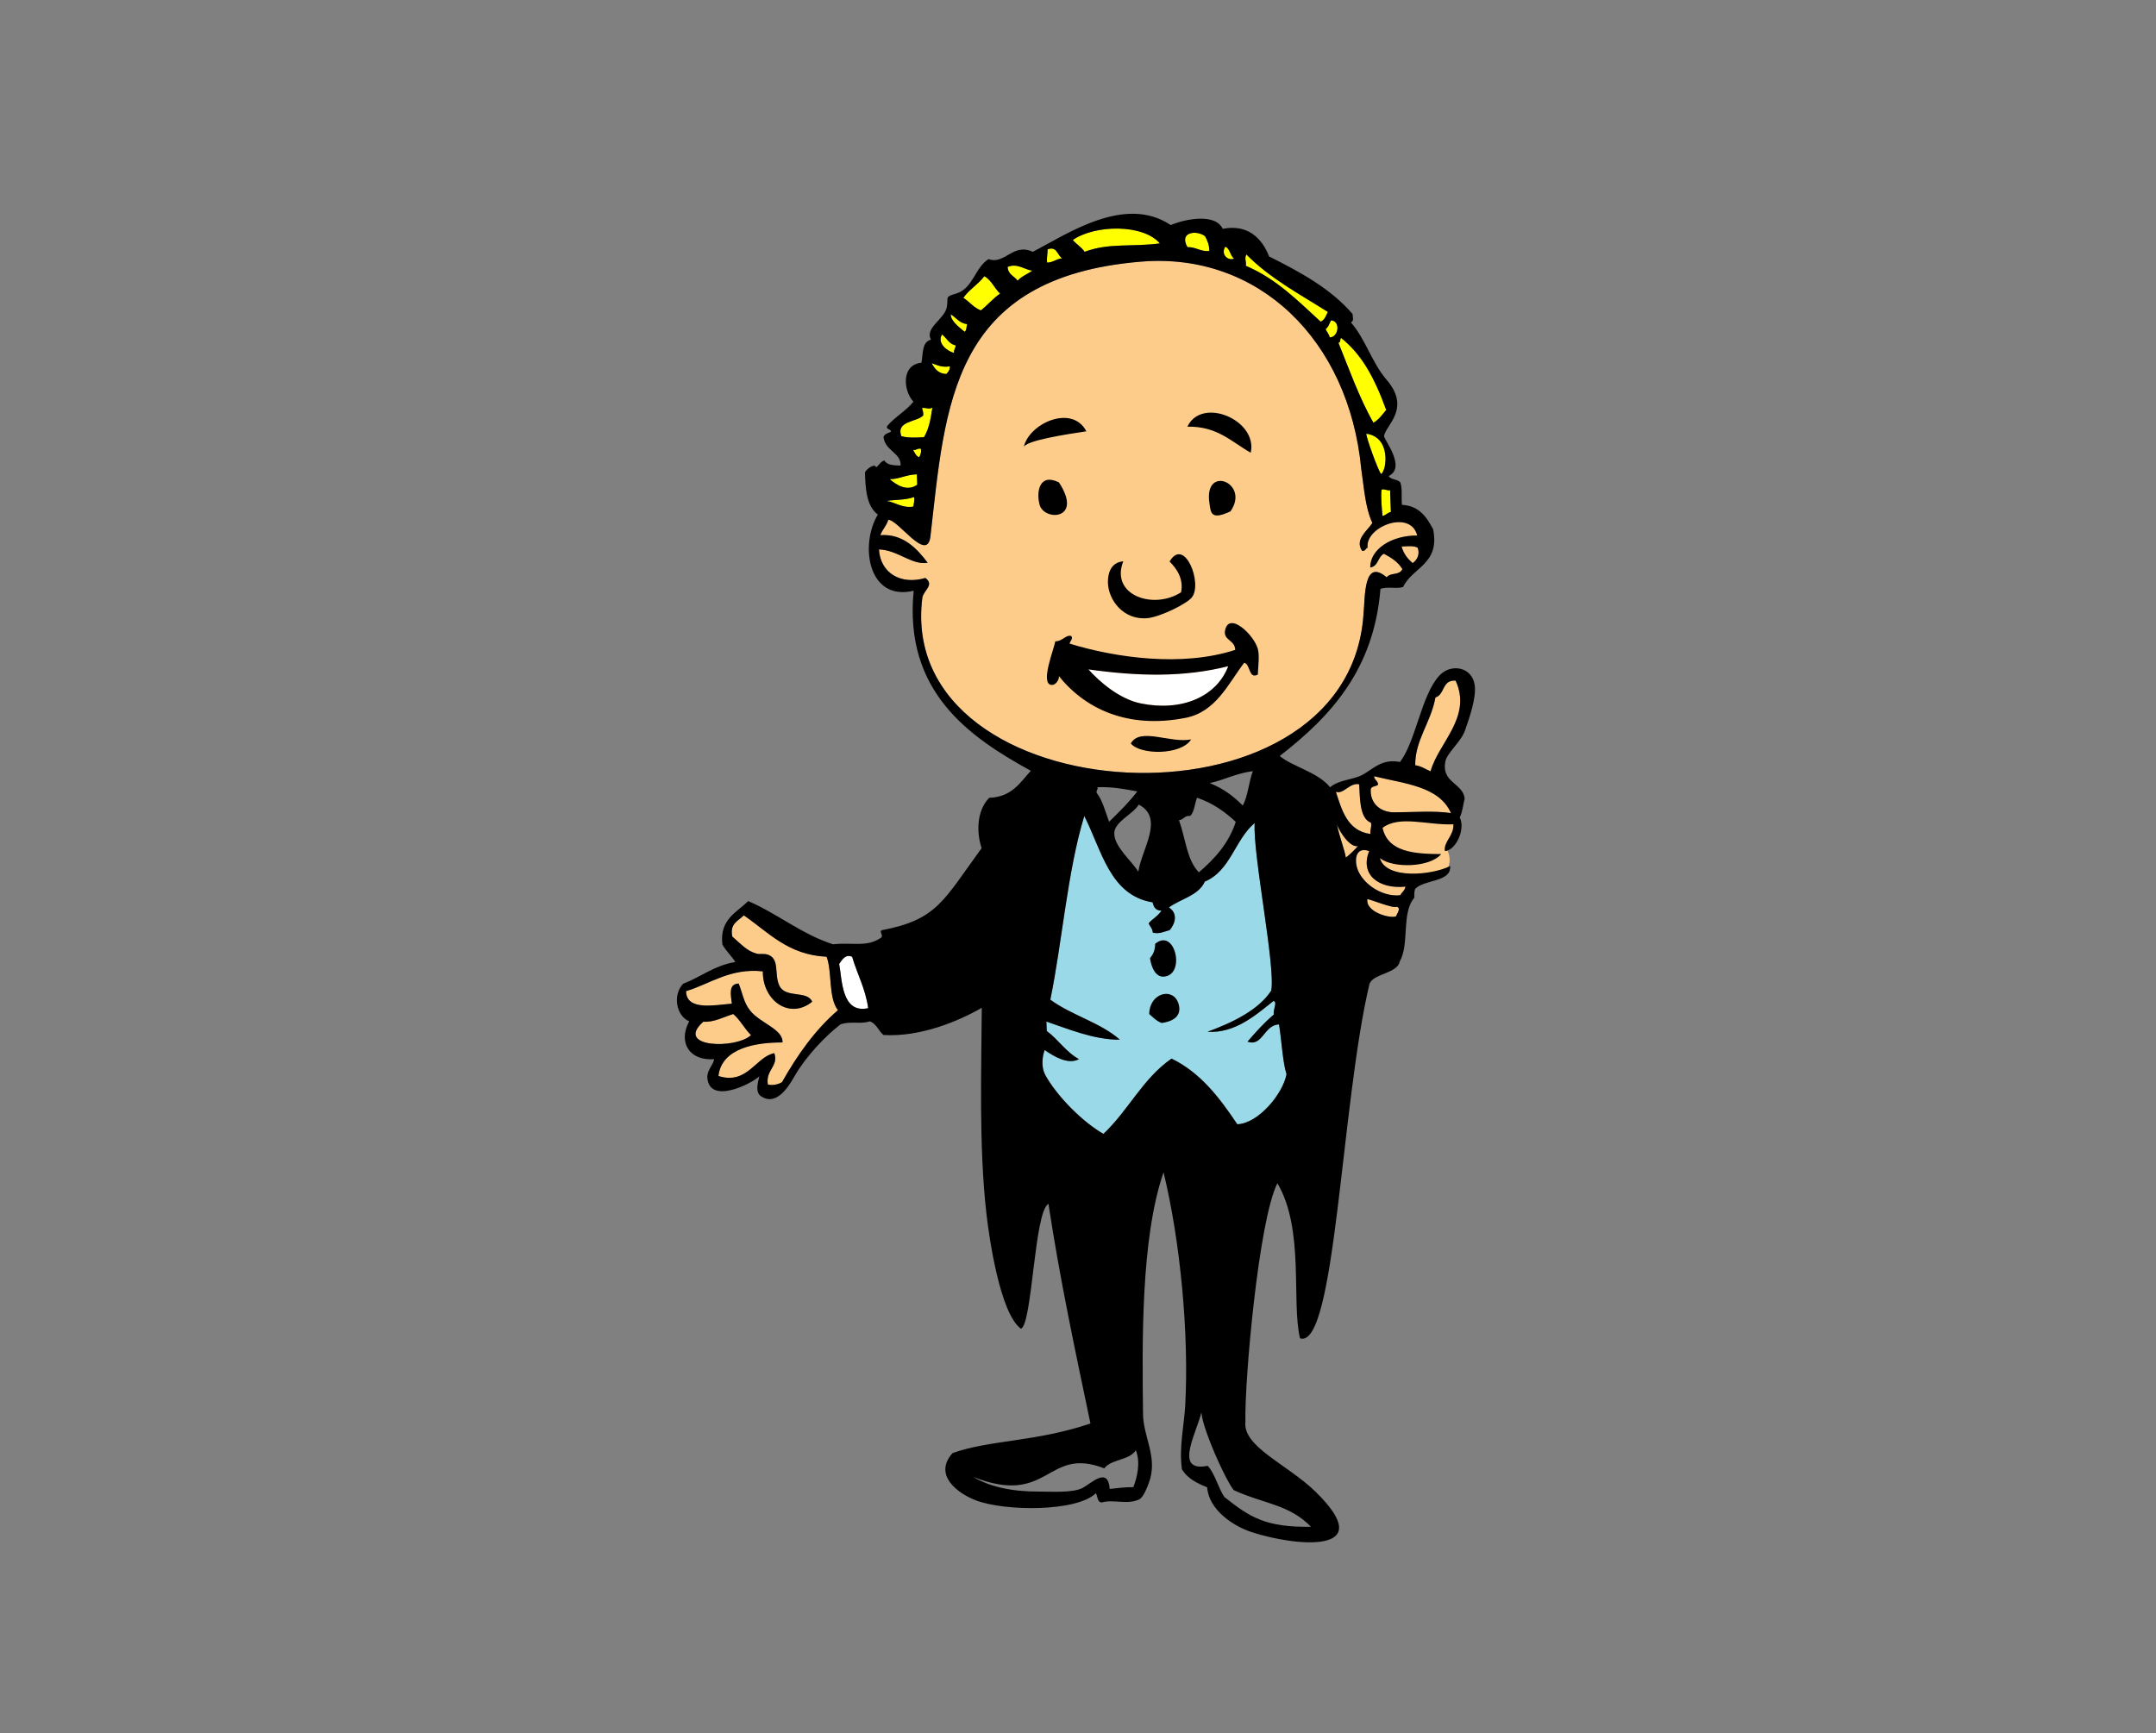 <?xml version="1.0" encoding="utf-8"?>
<!-- Generator: Adobe Illustrator 17.0.0, SVG Export Plug-In . SVG Version: 6.00 Build 0)  -->
<!DOCTYPE svg PUBLIC "-//W3C//DTD SVG 1.1//EN" "http://www.w3.org/Graphics/SVG/1.1/DTD/svg11.dtd">
<svg version="1.1" id="Layer_1" xmlns="http://www.w3.org/2000/svg" xmlns:xlink="http://www.w3.org/1999/xlink" x="0px" y="0px"
	 width="348.097px" height="279.91px" viewBox="0 0 348.097 279.91" enable-background="new 0 0 348.097 279.91"
	 xml:space="preserve">
<rect x="0" y="0" width="348.097" height="279.91" fill="#808080" stroke="none"/>
<path fill="#99D9E8" d="M169.581,161.439c3.399,2.523,8.07,3.679,11.223,6.462c-4.224,0.047-8.662-1.865-11.858-2.927
	c0.019,0.506,0.039,1.016,0.058,1.526c1.865,1.374,3.11,3.41,5.201,4.543c-1.814,0.977-4.169-0.526-5.547-1.475
	c-0.502,1.503-0.479,2.998,0.148,4.115c2.009,3.566,6.143,7.611,9.347,9.429c4.002-3.741,6.384-8.989,11.005-12.154
	c4.695,2.285,7.751,6.338,10.612,10.604c3.383-0.125,7.338-4.878,7.945-8.074c-0.623-1.974-0.786-5.407-1.207-8.047
	c-2.456,0.074-2.643,3.663-5.092,2.78c1.46-1.686,2.569-2.939,4.271-4.403c-0.245-0.631,0.646-2.044-0.082-2.161
	c-2.799,2.219-6.19,5.263-10.655,4.967c3.947-1.436,8.269-3.508,10.289-6.634c0.763-3.726-3.005-22.096-2.663-27.071
	c-3.204,2.667-3.873,7.692-8.051,9.452c-1.001,2.258-3.881,2.772-5.797,4.177c1.413,0.903,1.109,2.484,0.132,3.659
	c-0.934,0.237-1.666,0.677-2.733,0.405c-0.047-0.689-0.467-0.973-0.666-1.503c0.619-0.747,1.561-1.199,2.059-2.059
	c-0.911,0.031-1.254-0.553-1.421-1.324c-6.933-1.148-8.199-8.389-11.036-13.944C172.326,140.744,171.493,152.189,169.581,161.439
	L169.581,161.439z"/>
<path fill="#FDCC8A" d="M219.781,75.724c-2.001-20.85-16.631-35.013-35.496-33.475c-30.894,2.519-31.626,23.291-34.075,44.477
	c-0.6,4.126-5.15-2.768-6.793-2.783c-0.28,0.969-0.958,1.565-1.285,2.488c3.628-0.276,5.929,2.149,7.642,4.453
	c-2.542,0.432-4.827-2.067-7.864-2.157c0.234,3.85,3.55,5.777,7.494,4.613c1.534,1.137-0.311,1.985-0.494,3.223
	c-4.337,34.877,68.632,39.396,71.225,2.752c0.292-2.892-0.027-9.253,3.745-6.089c0.712-0.833,2.032-0.245,2.546-1.312
	c-0.685-1.164-1.806-1.865-2.99-2.488c-1.004,0.491-0.88,2.032-2.207,2.215c-0.019-2.931,3.391-5.174,7.595-5.158
	c-1.082-4.306-8.483-1.409-8.019,1.97c-0.37,0.097-0.304,0.603-0.895,0.491c-1.218-1.81,0.833-3.204,1.67-4.489
	C220.4,81.973,220.213,78.562,219.781,75.724L219.781,75.724z M228.069,90.938c0.712-0.452,1.226-1.425,0.829-2.472
	c-0.576-0.382-1.643-0.241-2.604-0.21C226.613,89.443,227.286,90.249,228.069,90.938L228.069,90.938z M118.386,163.759
	c-1.53,0.475-3.157,1.37-4.835,1.242c-4.749,4.224,5.333,4.45,7.704,2.161C120.2,166.137,119.515,164.709,118.386,163.759
	L118.386,163.759z M120.095,147.825c-0.88,0.899-2.309,1.289-1.861,3.426c1.51,1.3,2.32,2.301,3.916,2.756
	c0.572,0.163,1.308-0.078,1.993,0.23c1.771,0.802,0.814,3.153,1.705,4.975c1.008,2.052,4.473,0.681,5.283,2.558
	c-3.632,2.951-8.019-0.16-7.965-4.901c-5.275-0.572-8.487,2.017-12.399,3.2c0.043,3.227,4.629,2.231,7.397,2.02
	c-0.171-1.417-0.588-3.219,1.102-3.247c0.65,1.651,0.782,3.013,1.841,4.36c1.565,2.001,5.384,3.025,5.224,5.15
	c-4.091-0.016-9.818,0.806-10.336,5.415c4.636,1.503,6.073-3.138,9.024-3.687c0.728,2.133-1.468,2.733-1.039,5.072
	c0.755,0.179,1.682-0.016,2.277-0.389c2.48-4.372,5.306-8.416,9.035-11.624c-1.588-2.013-0.911-6.283-1.837-8.631
	C127.215,154.21,124.081,150.558,120.095,147.825L120.095,147.825z M220.765,145.201c-0.308,2.161,3.877,3.212,4.648,2.764
	c0.086-0.335,0.88-1.335,0.093-1.53C224.919,146.758,221.182,145.194,220.765,145.201L220.765,145.201z M219.01,139.802
	c0.553,2.616,3.885,5.088,7.046,4.781c0.28-0.475,0.767-0.759,0.864-1.405c-4.212,0.455-7.424-1.869-5.855-5.738
	C219.037,136.738,218.737,138.505,219.01,139.802L219.01,139.802z M217.281,138.49c0.483-0.292,1.643-1.456,1.985-1.869
	c-1.456,0.44-3.667-3.379-3.414-3.788C215.775,133.709,217.266,137.719,217.281,138.49L217.281,138.49z M215.677,127.866
	c0.946,2.854,1.822,6.338,5.59,6.816c-0.086-0.72,0.234-1.059,0.082-1.834c-1.954-0.642-1.767-4.547-1.9-6.186
	C217.943,126.313,216.911,128.345,215.677,127.866L215.677,127.866z M222.502,126.702c-0.292,0.366-1.16,0.199-1.191,0.81
	c-0.109,2.285,1.623,3.687,3.796,3.675c3.052-0.008,6.54-0.288,9.164,0.128c-1.919-4.38-7.56-4.749-12.422-5.96
	C221.887,125.99,222.459,126.06,222.502,126.702L222.502,126.702z M235.017,109.916c-2.227-0.16-1.705,2.246-3.258,2.713
	c-0.759,4.138-3.297,6.852-3.266,10.955c1.004,0.136,1.655,0.65,2.48,0.977C232.238,119.96,237.727,115.814,235.017,109.916
	L235.017,109.916z M223.125,131.942l7.412,0.234l4.714,0.234l-0.619,3.091l-1.004,1.701c0.588,1.156,0.568,2.316-0.078,3.476
	l-5.022,1.779l-4.788-0.385l-1.775-3.784L223.125,131.942L223.125,131.942z"/>
<path fill="#FFFFFF" d="M184.172,113.595c6.661,1.363,12.263-1.094,14.131-6.007c-7.186,1.818-14.591,1.635-22.571,0.514
	C177.527,110.122,180.781,112.906,184.172,113.595L184.172,113.595z M135.487,155.662c0.475,2.429,0.346,8.117,4.687,7.151
	c-0.452-3.208-1.771-5.485-2.589-8.3C136.46,154.023,135.939,155.062,135.487,155.662L135.487,155.662z"/>
<path fill="#FFFF00" d="M214.027,53.138c0.183,0.491,0.557,0.775,0.658,1.351c1.472-0.023,1.779-2.682,0.206-2.752
	C214.642,52.238,214.486,52.83,214.027,53.138L214.027,53.138z M201.141,42.923c4.901,2.071,8.401,5.645,12.084,9.024
	c0.662-0.269,0.856-0.973,1.164-1.569c-4.574-2.896-9.436-5.481-13.158-9.292C200.865,41.844,201.278,42.199,201.141,42.923
	L201.141,42.923z M199.265,41.77c-0.666-0.444-0.646-1.627-1.44-1.931C197.065,41.093,198.229,42.167,199.265,41.77L199.265,41.77z
	 M191.72,39.91c1.405-0.031,2.059,0.744,3.535,0.638c-0.008-1.051-0.343-1.748-0.701-2.417
	C193.153,37.114,190.311,37.457,191.72,39.91L191.72,39.91z M158.926,44.612c-0.981,1.3-2.449,2.141-3.383,3.484
	c0.981,0.635,1.666,1.588,2.822,2.032c1.09-0.849,1.943-1.923,3.107-2.709C160.554,46.555,160.075,45.223,158.926,44.612
	L158.926,44.612z M162.687,43.102c0.055,1.261,1.094,1.46,1.608,2.231c0.623-0.697,1.592-1.071,2.382-1.616
	C165.404,43.538,164.24,42.456,162.687,43.102L162.687,43.102z M169.145,40.272c0.008,0.638-0.195,1.581-0.078,2.141
	c1.02-0.035,1.464-0.603,2.418-0.697C170.66,41.155,170.636,39.703,169.145,40.272L169.145,40.272z M143.148,80.898
	c1.355,0.21,2.632,1.226,4.306,0.911c0.07-0.467,0.3-1.269,0.097-1.534C146.165,80.785,144.511,80.672,143.148,80.898
	L143.148,80.898z M143.631,77.371c1.141,0.981,2.838,2.059,4.461,0.907c-0.019-0.561-0.043-1.117-0.062-1.678
	C146.243,76.655,145.095,77.422,143.631,77.371L143.631,77.371z M147.431,72.657c0.253,0.463,0.459,0.981,0.958,1.183
	c0.237-0.311,0.459-1.117,0.253-1.382C148.073,72.373,147.995,72.742,147.431,72.657L147.431,72.657z M149.058,67.102
	c-1.117,1.09-4.418,0.868-3.539,3.332c0.993,0.308,2.324,0.245,3.667,0.171c0.783-1.339,1.055-2.76,1.355-4.781
	c-0.568,0.343-0.954-0.023-1.678,0.062C148.968,66.249,149.105,66.576,149.058,67.102L149.058,67.102z M152.783,60.402
	c0.296-0.315,0.596-0.623,0.568-1.242c-1.335,0.222-2.048-0.226-2.92-0.502C150.907,59.569,151.514,60.343,152.783,60.402
	L152.783,60.402z M154.033,56.999c-0.062-0.549,0.253-0.744,0.257-1.23c-1.086-0.199-1.436-1.195-2.196-1.752
	C151.25,55.419,152.9,56.688,154.033,56.999L154.033,56.999z M223.214,83.331c0.549-0.128,0.802-0.529,1.351-0.658
	c-0.043-1.168-0.082-2.34-0.125-3.508c-0.584,0.101-0.755-0.245-1.378-0.101C222.91,80.092,223.093,82.074,223.214,83.331
	L223.214,83.331z M222.992,76.557c0.915-0.619,1.616-5.987-2.398-6.517C220.544,70.562,222.533,76.098,222.992,76.557
	L222.992,76.557z M216.094,55.353c1.518,3.729,3.399,9.016,5.656,12.917c0.891-0.494,1.421-1.327,2.063-2.059
	c-1.982-5.431-4.014-9.024-7.291-11.64C216.316,54.777,216.483,55.325,216.094,55.353L216.094,55.353z M173.21,38.753
	c0.572,0.701,1.401,1.137,1.904,1.915c3.959-1.483,7.506-0.751,12.158-1.359C184.565,36.157,176.838,36.262,173.21,38.753
	L173.21,38.753z M155.742,53.581c0.354-0.214,0.265-0.837,0.413-1.238c-1.25-0.132-1.771-1.051-2.655-1.581
	C153.507,51.884,154.886,52.846,155.742,53.581L155.742,53.581z"/>
<path d="M175.401,69.655c-2.986,0.448-10.196,1.522-10.129,2.659C165.973,68.449,173.066,65.171,175.401,69.655L175.401,69.655z
	 M197.416,36.955c4.076-0.81,6.369,1.573,7.486,4.461c5.022,2.519,9.927,5.166,13.466,9.277c0.047,0.662,0.28,1.047-0.253,1.382
	c2.328,2.643,3.406,6.54,5.754,9.253c4.002,4.64-0.148,7.35-0.409,9.067c-0.082,0.537,3.663,5.057,0.747,6.486
	c0.358,0.619,1.417,0.483,1.865,1c0.374,0.923,0.156,2.472,0.284,3.652c2.768,0.14,3.975,1.958,5.03,3.94
	c1.141,5.676-3.352,6.116-4.851,9.331c-1.176,0.335-2.309-0.117-3.652,0.288c-1.055,13.057-8.031,20.609-16.265,26.997
	c2.071,1.732,6.201,2.616,8.121,5.045c1.592-1.285,3.652-1.145,5.267-2.024c1.701-0.927,3.13-2.639,6.034-2.052
	c2.585-3.41,3.414-10.776,6.361-13.968c1.822-1.978,5.318-1.456,5.707,1.623c0.245,1.974-0.821,5.104-1.569,7.229
	c-0.666,1.896-2.892,3.617-3.173,5.002c-0.705,3.457,2.783,3.472,3.118,5.991c-0.265,1.028-0.358,2.223-0.806,3.083
	c0.958,1.81-0.564,5.29-2.394,5.431c-0.249-1.526,1.46-2.46,1.37-4.325c-4.239,0.163-8.673-1.51-11.43,0.568
	c0.86,3.881,5.014,4.216,9.468,4.236c-1.849,2.199-7.801,2.32-9.896,0.666c1.001,3.465,8.405,2.745,11.336,1.269
	c0.237,2.639-4.239,2.129-5.664,3.714c-0.109,0.385-0.167,0.821-0.101,1.378c-2.157,2.495-0.751,7.439-2.371,10.312
	c-0.37,1.993-4.395,1.958-4.901,3.687c-4.59,19.332-5.47,59.009-11.2,57.183c-1.421-5.925,0.751-17.619-3.655-25.051
	c-3.033,6.003-5.322,31.969-5.162,38.497c-0.471,4.084,6.743,6.848,11.344,11.344c10.472,10.242-3.406,8.794-10.394,6.482
	c-3.06-1.016-6.871-3.648-7.128-7.217c-1.647-0.658-3.184-1.433-4.076-2.904c-0.491-3.687,0.362-7.027,0.541-10.398
	c0.607-11.507-0.779-26.324-3.504-37.571c-3.706,10.706-3.445,27.827-3.313,39.038c0.047,3.628,2.219,6.676,1.145,10.488
	c-0.206,0.724-1,2.904-1.709,3.266c-1.904,0.977-4.294-0.035-6.085,0.529c-0.771-0.016-0.646-0.997-0.969-1.491
	c-3.103,3.021-14.641,2.935-19.344,1.16c-2.912-1.098-6.988-4.084-3.788-7.646c5.96-2.137,13.388-1.779,22.26-4.777
	c-2.437-11.632-4.921-23.217-6.781-35.468c-2.305,1.203-2.612,19.648-4.457,20.158c-3.367-2.484-5.119-14.696-5.559-18.573
	c-1.246-10.947-0.802-23.63-0.751-33.246c-3.761,2.164-9.911,4.742-15.864,4.391c-0.821-0.65-1.129-1.849-2.215-2.207
	c-1.475,0.502-3.025-0.082-4.714,0.479c-2.472,1.888-5.567,5.181-7.334,8.202c-0.763,1.308-2.838,5.228-5.524,3.406
	c-0.907-0.619-0.564-1.985-0.269-3.196c-1.452,1.3-7.953,4.496-8.381,0.308c-0.125-1.242,0.81-1.931,1.109-3.091
	c-4.002,0.315-5.898-2.709-4.041-6.112c-2.141-0.899-2.686-4.29-0.981-6.069c2.885-1.094,4.975-2.931,8.417-3.511
	c-0.354-0.673-1.534-1.83-2.083-2.822c-0.479-4.076,2.289-5.135,4.165-7.019c4.804,2.067,8.525,5.294,13.688,6.98
	c3.27-0.343,5.45,0.51,7.747-1.047c0.471-0.331-0.323-0.989,0.105-1.222c8.958-1.686,9.958-4.761,16.152-13.255
	c-1.024-3.157-0.51-6.404,1.23-8.132c3.652-0.136,4.971-2.441,6.711-4.364c-9.958-5.473-20.508-12.761-18.912-29.072
	c-7.365,1.748-8.74-7.381-5.789-12.306c-1.943-1.448-1.985-4.481-2.079-6.793c0.226-0.584,1.631-1.565,1.802-0.829
	c0.479-0.339,0.693-0.923,1.335-1.117c0.42,0.759,1.503,0.81,2.624,0.821c0.105-2.067-2.558-2.382-2.764-4.629
	c0.187-0.467,0.716-0.615,1.195-0.81c0.012-0.541-0.732-0.276-0.642-0.891c1.242-1.495,3.052-2.46,4.282-3.975
	c-1.627-1.748-2.048-5.952,1.296-6.303c0.269-1.468,0.062-3.379,1.542-3.722c-1.071-1.923,2.219-3.309,2.554-5.283
	c0.288-1.701-0.436-1.569,1.6-2.196c2.612-0.802,2.998-4.263,5.139-5.528c2.636,0.95,3.944-2.678,7.132-1.176
	c5.497-2.83,14.836-9.296,22.279-4.321C191.362,35.359,196.193,34.385,197.416,36.955L197.416,36.955z M173.21,38.753
	c0.572,0.701,1.401,1.137,1.904,1.915c3.959-1.483,7.506-0.751,12.158-1.359C184.565,36.157,176.838,36.262,173.21,38.753
	L173.21,38.753z M191.72,39.91c1.405-0.031,2.059,0.744,3.535,0.638c-0.008-1.051-0.343-1.748-0.701-2.417
	C193.153,37.114,190.311,37.457,191.72,39.91L191.72,39.91z M169.145,40.272c0.008,0.638-0.195,1.581-0.078,2.141
	c1.02-0.035,1.464-0.603,2.418-0.697C170.66,41.155,170.636,39.703,169.145,40.272L169.145,40.272z M199.265,41.77
	c-0.666-0.444-0.646-1.627-1.44-1.931C197.065,41.093,198.229,42.167,199.265,41.77L199.265,41.77z M219.781,75.724
	c-2.001-20.85-16.631-35.013-35.496-33.475c-30.894,2.519-31.626,23.291-34.075,44.477c-0.6,4.126-5.15-2.768-6.793-2.783
	c-0.28,0.969-0.958,1.565-1.285,2.488c3.628-0.276,5.929,2.149,7.642,4.453c-2.542,0.432-4.827-2.067-7.864-2.157
	c0.234,3.85,3.55,5.777,7.494,4.613c1.534,1.137-0.311,1.985-0.494,3.223c-4.337,34.877,68.632,39.396,71.225,2.752
	c0.292-2.892-0.027-9.253,3.745-6.089c0.712-0.833,2.032-0.245,2.546-1.312c-0.685-1.164-1.806-1.865-2.99-2.488
	c-1.004,0.491-0.88,2.032-2.207,2.215c-0.019-2.931,3.391-5.174,7.595-5.158c-1.082-4.306-8.483-1.409-8.019,1.97
	c-0.37,0.097-0.304,0.603-0.895,0.491c-1.218-1.81,0.833-3.204,1.67-4.489C220.4,81.973,220.213,78.562,219.781,75.724
	L219.781,75.724z M201.141,42.923c4.901,2.071,8.401,5.645,12.084,9.024c0.662-0.269,0.856-0.973,1.164-1.569
	c-4.574-2.896-9.436-5.481-13.158-9.292C200.865,41.844,201.278,42.199,201.141,42.923L201.141,42.923z M162.687,43.102
	c0.055,1.261,1.094,1.46,1.608,2.231c0.623-0.697,1.592-1.071,2.382-1.616C165.404,43.538,164.24,42.456,162.687,43.102
	L162.687,43.102z M158.926,44.612c-0.981,1.3-2.449,2.141-3.383,3.484c0.981,0.635,1.666,1.588,2.822,2.032
	c1.09-0.849,1.943-1.923,3.107-2.709C160.554,46.555,160.075,45.223,158.926,44.612L158.926,44.612z M155.742,53.581
	c0.354-0.214,0.265-0.837,0.413-1.238c-1.25-0.132-1.771-1.051-2.655-1.581C153.507,51.884,154.886,52.846,155.742,53.581
	L155.742,53.581z M154.033,56.999c-0.062-0.549,0.253-0.744,0.257-1.23c-1.086-0.199-1.436-1.195-2.196-1.752
	C151.25,55.419,152.9,56.688,154.033,56.999L154.033,56.999z M214.027,53.138c0.183,0.491,0.557,0.775,0.658,1.351
	c1.472-0.023,1.779-2.682,0.206-2.752C214.642,52.238,214.486,52.83,214.027,53.138L214.027,53.138z M216.094,55.353
	c1.518,3.729,3.399,9.016,5.656,12.917c0.891-0.494,1.421-1.327,2.063-2.059c-1.982-5.431-4.014-9.024-7.291-11.64
	C216.316,54.777,216.483,55.325,216.094,55.353L216.094,55.353z M152.783,60.402c0.296-0.315,0.596-0.623,0.568-1.242
	c-1.335,0.222-2.048-0.226-2.92-0.502C150.907,59.569,151.514,60.343,152.783,60.402L152.783,60.402z M149.058,67.102
	c-1.117,1.09-4.418,0.868-3.539,3.332c0.993,0.308,2.324,0.245,3.667,0.171c0.783-1.339,1.055-2.76,1.355-4.781
	c-0.568,0.343-0.954-0.023-1.678,0.062C148.968,66.249,149.105,66.576,149.058,67.102L149.058,67.102z M147.431,72.657
	c0.253,0.463,0.459,0.981,0.958,1.183c0.237-0.311,0.459-1.117,0.253-1.382C148.073,72.373,147.995,72.742,147.431,72.657
	L147.431,72.657z M222.992,76.557c0.915-0.619,1.616-5.987-2.398-6.517C220.544,70.562,222.533,76.098,222.992,76.557
	L222.992,76.557z M143.631,77.371c1.141,0.981,2.838,2.059,4.461,0.907c-0.019-0.561-0.043-1.117-0.062-1.678
	C146.243,76.655,145.095,77.422,143.631,77.371L143.631,77.371z M143.148,80.898c1.355,0.21,2.632,1.226,4.306,0.911
	c0.07-0.467,0.3-1.269,0.097-1.534C146.165,80.785,144.511,80.672,143.148,80.898L143.148,80.898z M223.214,83.331
	c0.549-0.128,0.802-0.529,1.351-0.658c-0.043-1.168-0.082-2.34-0.125-3.508c-0.584,0.101-0.755-0.245-1.378-0.101
	C222.91,80.092,223.093,82.074,223.214,83.331L223.214,83.331z M228.069,90.938c0.712-0.452,1.226-1.425,0.829-2.472
	c-0.576-0.382-1.643-0.241-2.604-0.21C226.613,89.443,227.286,90.249,228.069,90.938L228.069,90.938z M235.017,109.916
	c-2.227-0.16-1.705,2.246-3.258,2.713c-0.759,4.138-3.297,6.852-3.266,10.955c1.004,0.136,1.655,0.65,2.48,0.977
	C232.238,119.96,237.727,115.814,235.017,109.916L235.017,109.916z M195.329,126.469c2.114,0.841,3.838,2.098,5.318,3.624
	c0.864-1.557,0.962-3.819,1.631-5.555C199.627,124.869,197.751,125.92,195.329,126.469L195.329,126.469z M222.502,126.702
	c-0.292,0.366-1.16,0.199-1.191,0.81c-0.109,2.285,1.623,3.687,3.796,3.675c3.052-0.008,6.54-0.288,9.164,0.128
	c-1.919-4.38-7.56-4.749-12.422-5.96C221.887,125.99,222.459,126.06,222.502,126.702L222.502,126.702z M177.067,128.049
	c0.965,1.23,1.39,3.044,2.001,4.66c1.6-1.557,3.192-3.118,4.555-4.897c-2.009-0.378-3.998-0.767-6.431-0.685
	C177.317,127.594,176.943,127.586,177.067,128.049L177.067,128.049z M215.677,127.866c0.946,2.854,1.822,6.338,5.59,6.816
	c-0.086-0.72,0.234-1.059,0.082-1.834c-1.954-0.642-1.767-4.547-1.9-6.186C217.943,126.313,216.911,128.345,215.677,127.866
	L215.677,127.866z M193.274,128.832c-0.405,0.946-0.405,2.273-1.113,2.939c-0.969-0.117-1.02,0.623-1.806,0.677
	c1.109,3.118,1.238,6.357,3.204,8.432c2.558-2.188,4.812-4.656,5.96-8.152C197.758,131.089,195.781,129.676,193.274,128.832
	L193.274,128.832z M183.853,129.937c-0.923,1.608-4.006,2.752-3.951,4.722c0.062,2.133,2.795,4.348,3.885,6.116
	C184.336,137.104,188.034,132.113,183.853,129.937L183.853,129.937z M169.581,161.439c3.399,2.523,8.07,3.679,11.223,6.462
	c-4.224,0.047-8.662-1.865-11.858-2.927c0.019,0.506,0.039,1.016,0.058,1.526c1.865,1.374,3.11,3.41,5.201,4.543
	c-1.814,0.977-4.169-0.526-5.547-1.475c-0.502,1.503-0.479,2.998,0.148,4.115c2.009,3.566,6.143,7.611,9.347,9.429
	c4.002-3.741,6.384-8.989,11.005-12.154c4.695,2.285,7.751,6.338,10.612,10.604c3.383-0.125,7.338-4.878,7.945-8.074
	c-0.623-1.974-0.786-5.407-1.207-8.047c-2.456,0.074-2.643,3.663-5.092,2.78c1.46-1.686,2.569-2.939,4.271-4.403
	c-0.245-0.631,0.646-2.044-0.082-2.161c-2.799,2.219-6.19,5.263-10.655,4.967c3.947-1.436,8.269-3.508,10.289-6.634
	c0.763-3.726-3.005-22.096-2.663-27.071c-3.204,2.667-3.873,7.692-8.051,9.452c-1.001,2.258-3.881,2.772-5.797,4.177
	c1.413,0.903,1.109,2.484,0.132,3.659c-0.934,0.237-1.666,0.677-2.733,0.405c-0.047-0.689-0.467-0.973-0.666-1.503
	c0.619-0.747,1.561-1.199,2.059-2.059c-0.911,0.031-1.254-0.553-1.421-1.324c-6.933-1.148-8.199-8.389-11.036-13.944
	C172.326,140.744,171.493,152.189,169.581,161.439L169.581,161.439z M217.281,138.49c0.483-0.292,1.643-1.456,1.985-1.869
	c-1.456,0.44-3.667-3.379-3.414-3.788C215.775,133.709,217.266,137.719,217.281,138.49L217.281,138.49z M219.01,139.802
	c0.553,2.616,3.885,5.088,7.046,4.781c0.28-0.475,0.767-0.759,0.864-1.405c-4.212,0.455-7.424-1.869-5.855-5.738
	C219.037,136.738,218.737,138.505,219.01,139.802L219.01,139.802z M120.095,147.825c-0.88,0.899-2.309,1.289-1.861,3.426
	c1.51,1.3,2.32,2.301,3.916,2.756c0.572,0.163,1.308-0.078,1.993,0.23c1.771,0.802,0.814,3.153,1.705,4.975
	c1.008,2.052,4.473,0.681,5.283,2.558c-3.632,2.951-8.019-0.16-7.965-4.901c-5.275-0.572-8.487,2.017-12.399,3.2
	c0.043,3.227,4.629,2.231,7.397,2.02c-0.171-1.417-0.588-3.219,1.102-3.247c0.65,1.651,0.782,3.013,1.841,4.36
	c1.565,2.001,5.384,3.025,5.224,5.15c-4.091-0.016-9.818,0.806-10.336,5.415c4.636,1.503,6.073-3.138,9.024-3.687
	c0.728,2.133-1.468,2.733-1.039,5.072c0.755,0.179,1.682-0.016,2.277-0.389c2.48-4.372,5.306-8.416,9.035-11.624
	c-1.588-2.013-0.911-6.283-1.837-8.631C127.215,154.21,124.081,150.558,120.095,147.825L120.095,147.825z M220.765,145.201
	c-0.308,2.161,3.877,3.212,4.648,2.764c0.086-0.335,0.88-1.335,0.093-1.53C224.919,146.758,221.182,145.194,220.765,145.201
	L220.765,145.201z M135.487,155.662c0.475,2.429,0.346,8.117,4.687,7.151c-0.452-3.208-1.771-5.485-2.589-8.3
	C136.46,154.023,135.939,155.062,135.487,155.662L135.487,155.662z M118.386,163.759c-1.53,0.475-3.157,1.37-4.835,1.242
	c-4.749,4.224,5.333,4.45,7.704,2.161C120.2,166.137,119.515,164.709,118.386,163.759L118.386,163.759z M194.111,227.396
	c-0.448,3.282-5.006,10.507,0.876,9.327c1.152,1.191,1.725,3.659,2.702,5.037c4.107,3.262,6.63,4.913,13.983,4.808
	c-3.605-3.679-7.58-3.667-12.5-5.929C197.455,238.335,193.13,228.346,194.111,227.396L194.111,227.396z M157.124,238.511
	c2.562,1.549,6.198,2.386,10.464,2.367c2.063-0.008,5.536,0.257,7.155-0.564c1.495-0.759,4.126-3.558,4.43,0.144
	c1.238-0.125,2.41-0.311,3.807-0.288c0.607-1.542,1.211-3.998,0.397-5.968c-0.977,1.647-3.971,1.417-5.084,2.931
	C168.908,233.477,169.484,243.385,157.124,238.511L157.124,238.511z M185.542,163.759c0.09-3.671,4.294-4.446,4.835-1.246
	c0.28,1.639-1.024,2.449-2.803,2.698C186.73,164.911,186.165,164.304,185.542,163.759L185.542,163.759z M185.671,154.751
	c0.479-0.584,0.841-1.281,0.829-2.32c3.219-2.729,5.002,5.037,1.413,5.29C186.574,157.814,185.893,156.246,185.671,154.751
	L185.671,154.751z M192.32,119.407c-1.604,2.593-8.253,2.534-9.744,0.658C184.067,117.383,188.953,120.092,192.32,119.407
	L192.32,119.407z M203.084,108.939c-1.51,0.802-1.172-1.674-2.203-1.904c-2.593,3.399-4.551,7.922-9.448,8.891
	c-9.444,1.869-16.428-1.514-20.706-7.031c0.658,0.288-0.125,1.845-1.004,1.717c-1.802-0.261,0.444-5.762,0.662-7.046
	c1.125,0.039,1.713-1.113,2.562-0.856c0.378,0.397-0.175,0.818-0.261,1.23c7.439,2.277,18.145,3.811,26.748,1.012
	c-0.027-1.604-1.97-1.534-1.643-3.145c0.635-3.157,4.714,0.767,5.298,3.009C203.387,105.98,203.127,107.537,203.084,108.939
	L203.084,108.939z M184.172,113.595c6.661,1.363,12.263-1.094,14.131-6.007c-7.186,1.818-14.591,1.635-22.571,0.514
	C177.527,110.122,180.781,112.906,184.172,113.595L184.172,113.595z M181.357,90.65c-2.137,5.454,4.827,7.891,9.335,5.002
	c0.452-2.207-0.767-3.897-1.861-4.967c2.421-4.099,5.415,3.628,3.574,5.824c-0.895,1.063-5.03,3.083-7.058,3.309
	c-3.877,0.428-6.462-2.869-6.47-5.871C178.878,92.88,179.193,90.821,181.357,90.65L181.357,90.65z M198.661,82.588
	c-3.184,1.479-3.165,0.23-3.399-1.366C194.333,74.95,201.9,77.978,198.661,82.588L198.661,82.588z M170.971,77.904
	c3.998,6.092-2.425,6.322-3.134,3.57C167.292,79.368,167.826,76.347,170.971,77.904L170.971,77.904z M201.935,73.112
	c-3.091-1.748-5.415-4.313-10.227-4.204C194.033,63.976,203.115,67.857,201.935,73.112L201.935,73.112z"/>
</svg>
